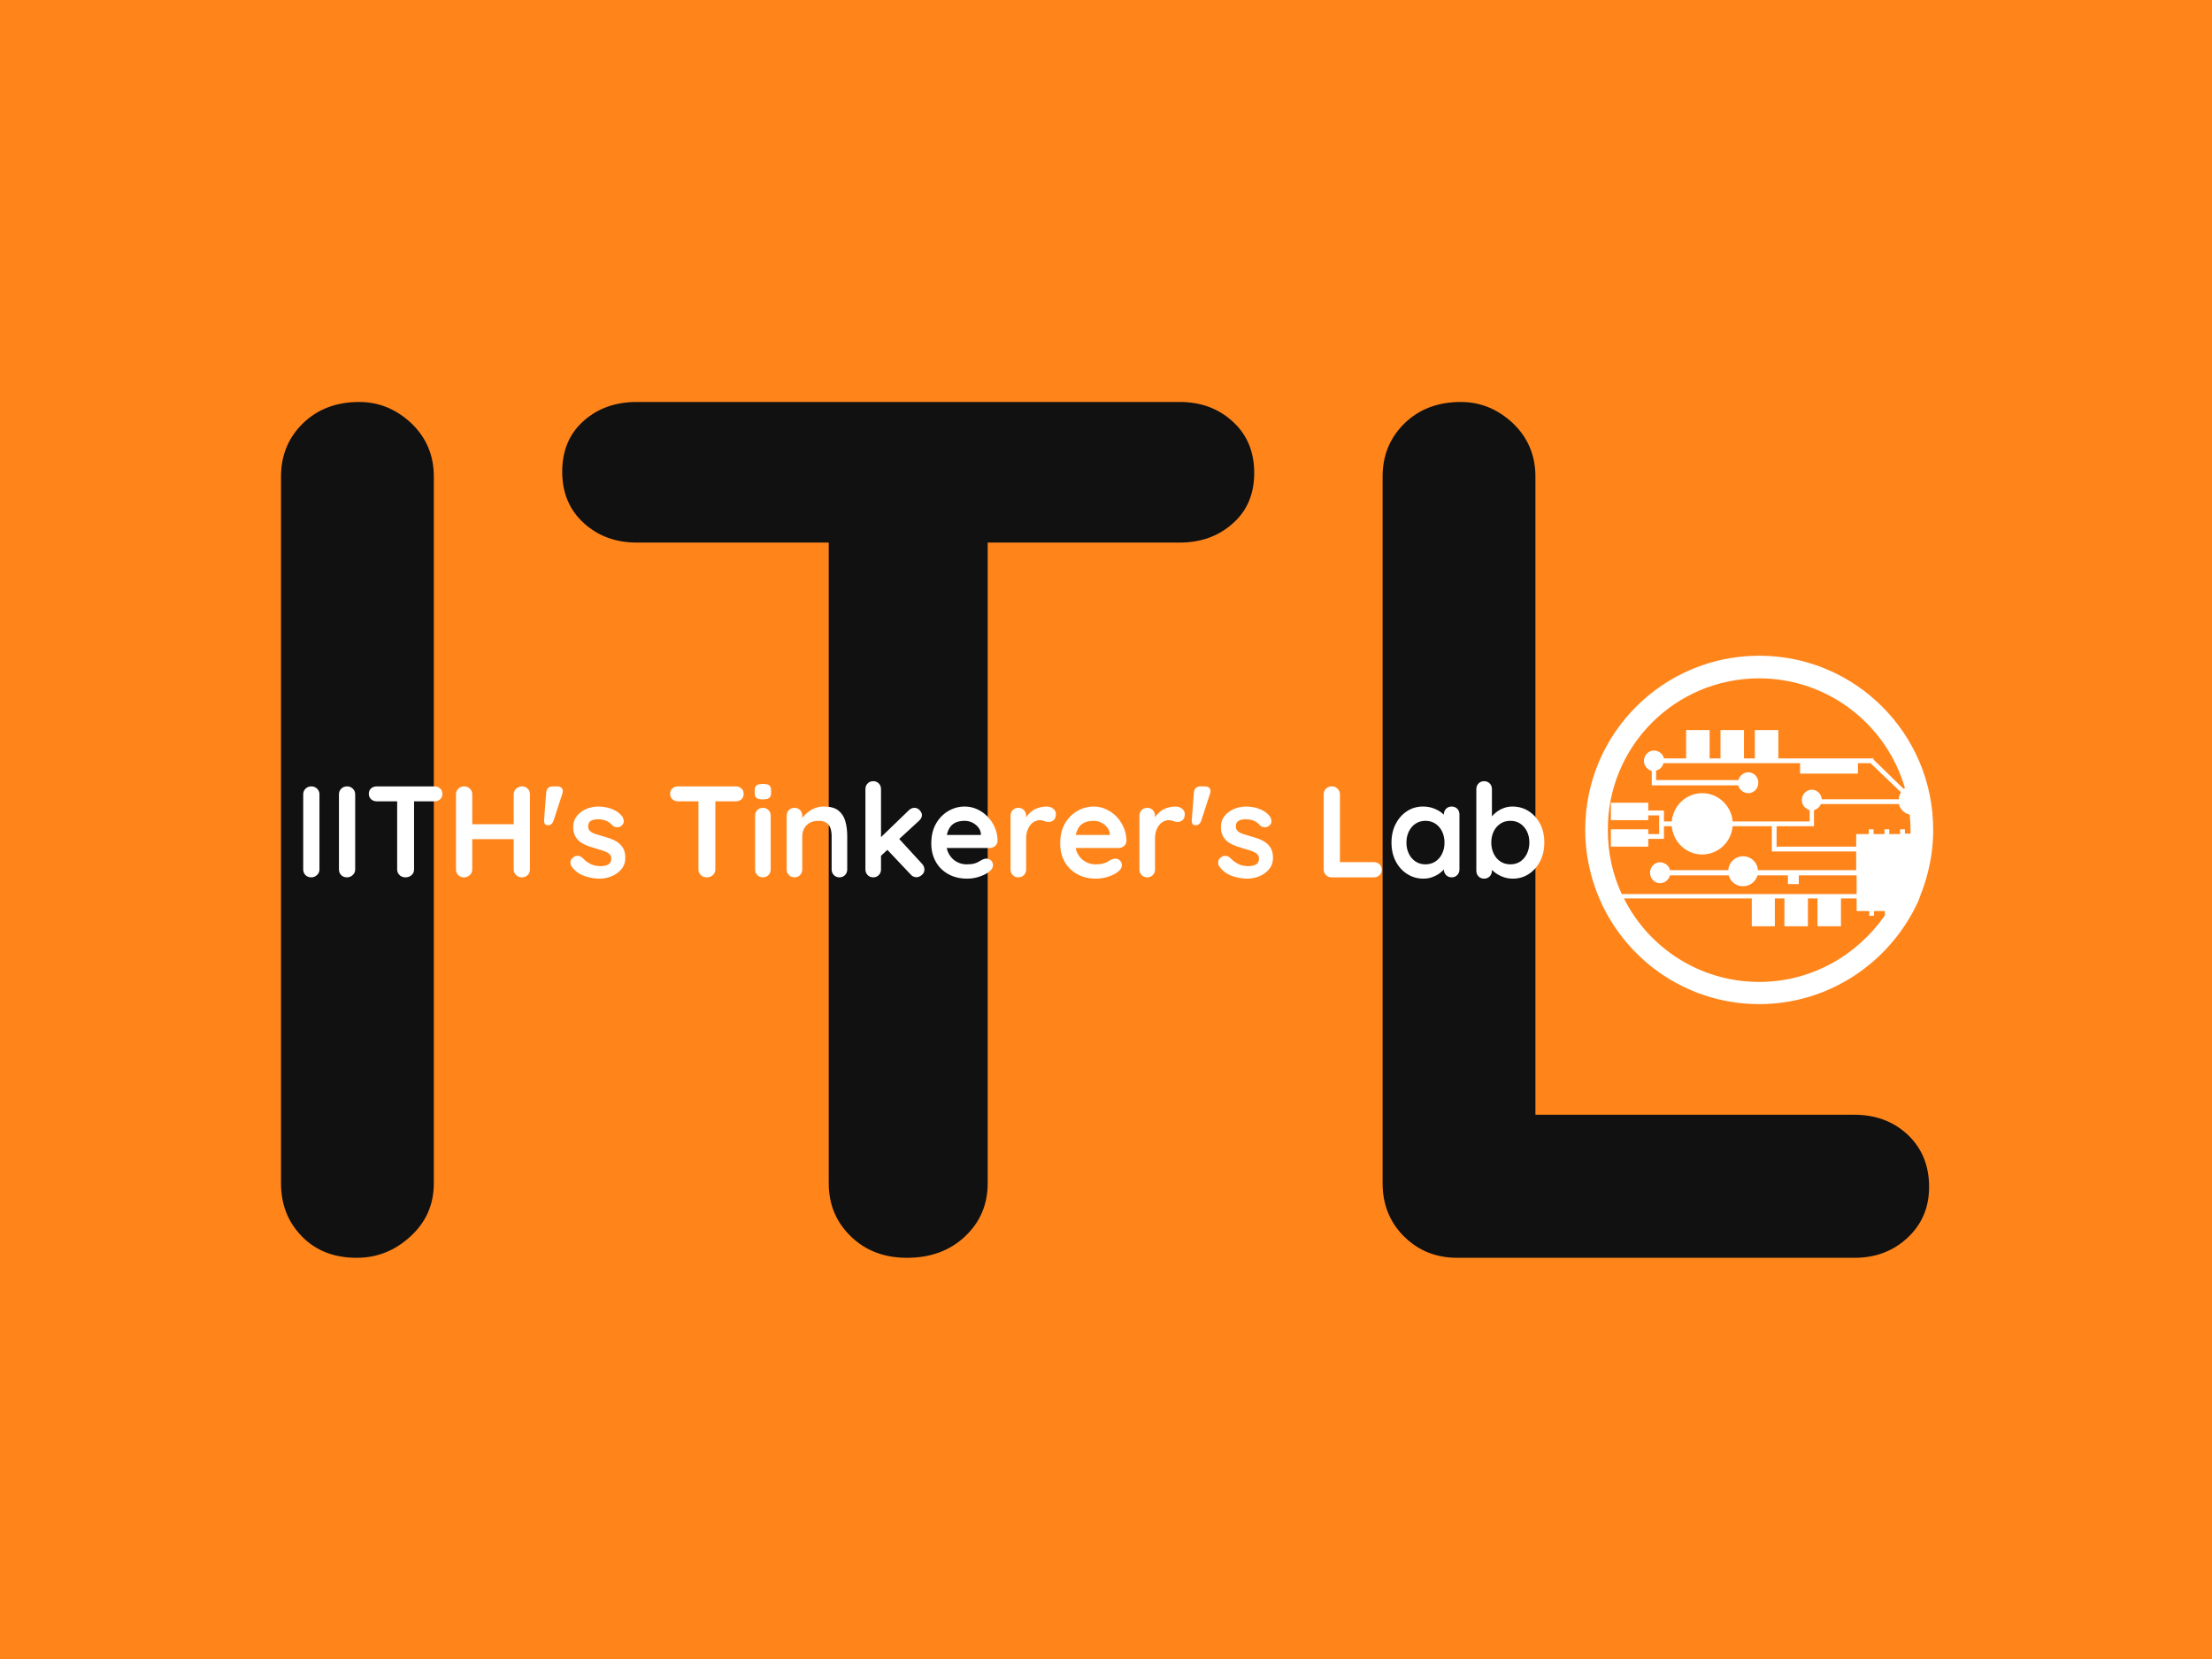 <svg xmlns="http://www.w3.org/2000/svg" version="1.1" xmlns:xlink="http://www.w3.org/1999/xlink" xmlns:svgjs="http://svgjs.dev/svgjs" width="2000" height="1500" viewBox="0 0 2000 1500"><rect width="2000" height="1500" fill="#ff851b"></rect><g transform="matrix(0.75,0,0,0.75,249.091,282.754)"><svg viewBox="0 0 396 247" data-background-color="#ff851b" preserveAspectRatio="xMidYMid meet" height="1247" width="2000" xmlns="http://www.w3.org/2000/svg" xmlns:xlink="http://www.w3.org/1999/xlink"><g id="tight-bounds" transform="matrix(1,0,0,1,0.24,-0.1)"><svg viewBox="0 0 395.52 247.2" height="247.2" width="395.52"><g><svg></svg></g><g><svg viewBox="0 0 395.52 247.2" height="247.2" width="395.52"><mask id="1e3533ed-c031-42f9-9ff4-d3223c1292da"><rect width="395.52" height="247.2" fill="white"></rect><g transform="matrix(1,0,0,1,0,82.004)" id="clone"><svg viewBox="0 0 395.52 83.191" height="83.191" width="395.52"><g><svg viewBox="0 0 395.52 83.191" height="83.191" width="395.52"><g><svg viewBox="0 0 506.323 106.497" height="83.191" width="395.52"><g transform="matrix(1,0,0,1,0,33.983)"><svg viewBox="0 0 395.52 38.53" height="38.53" width="395.52"><g id="SvgjsG1007"><svg viewBox="0 0 395.52 38.53" height="38.53" width="395.52" id="SvgjsSvg1006"><g><svg viewBox="0 0 395.52 38.53" height="38.53" width="395.52"><g transform="matrix(1,0,0,1,0,0)"><svg width="395.52" viewBox="-1.75 -42.5 488.55 48.5" height="38.53" data-palette-color="#ffffff"><path d="M10-31.95L10-3.05Q10-1.75 9.05-0.88 8.1 0 6.85 0L6.85 0Q5.45 0 4.6-0.88 3.75-1.75 3.75-3.05L3.75-3.05 3.75-31.95Q3.75-33.25 4.65-34.13 5.55-35 6.95-35L6.95-35Q8.15-35 9.08-34.13 10-33.25 10-31.95L10-31.95ZM23.75-31.95L23.75-3.05Q23.75-1.75 22.8-0.88 21.85 0 20.6 0L20.6 0Q19.2 0 18.35-0.88 17.5-1.75 17.5-3.05L17.5-3.05 17.5-31.95Q17.5-33.25 18.4-34.13 19.3-35 20.7-35L20.7-35Q21.9-35 22.82-34.13 23.75-33.25 23.75-31.95L23.75-31.95ZM43.09 0L43.09 0Q41.7 0 40.8-0.88 39.9-1.75 39.9-3.05L39.9-3.05 39.9-32.05 46.4-32.05 46.4-3.05Q46.4-1.75 45.47-0.88 44.55 0 43.09 0ZM54.25-29.25L32.05-29.25Q30.75-29.25 29.87-30.05 29-30.85 29-32.15L29-32.15Q29-33.45 29.87-34.23 30.75-35 32.05-35L32.05-35 54.25-35Q55.55-35 56.42-34.2 57.3-33.4 57.3-32.1L57.3-32.1Q57.3-30.8 56.42-30.03 55.55-29.25 54.25-29.25L54.25-29.25ZM65.74-35L65.74-35Q66.94-35 67.87-34.13 68.79-33.25 68.79-31.95L68.79-31.95 68.79-3.05Q68.79-1.75 67.84-0.88 66.89 0 65.64 0L65.64 0Q64.24 0 63.39-0.88 62.54-1.75 62.54-3.05L62.54-3.05 62.54-31.95Q62.54-33.25 63.44-34.13 64.34-35 65.74-35ZM87.89-35L87.89-35Q89.29-35 90.14-34.13 90.99-33.25 90.99-31.95L90.99-31.95 90.99-3.05Q90.99-1.75 90.12-0.88 89.24 0 87.79 0L87.79 0Q86.59 0 85.67-0.88 84.74-1.75 84.74-3.05L84.74-3.05 84.74-31.95Q84.74-33.25 85.69-34.13 86.64-35 87.89-35ZM65.59-14.7L65.59-20.45 87.89-20.45 87.89-14.7 65.59-14.7ZM96.44-22.1L97.24-32.6Q97.49-35 99.84-35L99.84-35 101.39-35Q102.79-35 103.34-34.23 103.89-33.45 103.44-32.15L103.44-32.15 100.04-21.7Q99.44-20.05 97.89-20.05L97.89-20.05Q96.29-20.05 96.44-22.1L96.44-22.1ZM107.04-4.15L107.04-4.15Q106.54-4.85 106.59-5.95 106.64-7.05 107.89-7.85L107.89-7.85Q108.69-8.35 109.59-8.28 110.49-8.2 111.34-7.35L111.34-7.35Q112.79-5.9 114.39-5.1 115.99-4.3 118.39-4.3L118.39-4.3Q119.14-4.35 120.04-4.53 120.94-4.7 121.61-5.33 122.29-5.95 122.29-7.25L122.29-7.25Q122.29-8.35 121.54-9 120.79-9.65 119.56-10.1 118.34-10.55 116.84-10.95L116.84-10.95Q115.29-11.4 113.66-11.95 112.04-12.5 110.69-13.38 109.34-14.25 108.49-15.7 107.64-17.15 107.64-19.35L107.64-19.35Q107.64-21.85 109.04-23.6 110.44-25.35 112.66-26.3 114.89-27.25 117.34-27.25L117.34-27.25Q118.89-27.25 120.59-26.88 122.29-26.5 123.84-25.68 125.39-24.85 126.44-23.5L126.44-23.5Q126.99-22.75 127.09-21.7 127.19-20.65 126.14-19.8L126.14-19.8Q125.39-19.2 124.39-19.28 123.39-19.35 122.74-19.95L122.74-19.95Q121.89-21.05 120.46-21.7 119.04-22.35 117.19-22.35L117.19-22.35Q116.44-22.35 115.56-22.18 114.69-22 114.04-21.43 113.39-20.85 113.39-19.6L113.39-19.6Q113.39-18.45 114.14-17.78 114.89-17.1 116.16-16.68 117.44-16.25 118.89-15.85L118.89-15.85Q120.39-15.45 121.94-14.9 123.49-14.35 124.79-13.45 126.09-12.55 126.89-11.13 127.69-9.7 127.69-7.5L127.69-7.5Q127.69-4.95 126.19-3.15 124.69-1.35 122.44-0.43 120.19 0.5 117.84 0.5L117.84 0.5Q114.89 0.5 111.94-0.53 108.99-1.55 107.04-4.15ZM159.03 0L159.03 0Q157.63 0 156.73-0.88 155.83-1.75 155.83-3.05L155.83-3.05 155.83-32.05 162.33-32.05 162.33-3.05Q162.33-1.75 161.41-0.88 160.48 0 159.03 0ZM170.18-29.25L147.98-29.25Q146.68-29.25 145.81-30.05 144.93-30.85 144.93-32.15L144.93-32.15Q144.93-33.45 145.81-34.23 146.68-35 147.98-35L147.98-35 170.18-35Q171.48-35 172.36-34.2 173.23-33.4 173.23-32.1L173.23-32.1Q173.23-30.8 172.36-30.03 171.48-29.25 170.18-29.25L170.18-29.25ZM183.63-23.7L183.63-3.05Q183.63-1.75 182.78-0.88 181.93 0 180.63 0L180.63 0Q179.33 0 178.48-0.88 177.63-1.75 177.63-3.05L177.63-3.05 177.63-23.7Q177.63-25 178.48-25.88 179.33-26.75 180.63-26.75L180.63-26.75Q181.93-26.75 182.78-25.88 183.63-25 183.63-23.7L183.63-23.7ZM180.58-30L180.58-30Q178.88-30 178.18-30.55 177.48-31.1 177.48-32.5L177.48-32.5 177.48-33.45Q177.48-34.9 178.26-35.43 179.03-35.95 180.63-35.95L180.63-35.95Q182.38-35.95 183.08-35.4 183.78-34.85 183.78-33.45L183.78-33.45 183.78-32.5Q183.78-31.05 183.03-30.53 182.28-30 180.58-30ZM204.08-27.25L204.08-27.25Q207.78-27.25 209.7-25.7 211.63-24.15 212.35-21.58 213.08-19 213.08-15.85L213.08-15.85 213.08-3.05Q213.08-1.75 212.23-0.88 211.38 0 210.08 0L210.08 0Q208.78 0 207.93-0.88 207.08-1.75 207.08-3.05L207.08-3.05 207.08-15.85Q207.08-17.5 206.65-18.82 206.23-20.15 205.13-20.95 204.03-21.75 201.98-21.75L201.98-21.75Q199.98-21.75 198.6-20.95 197.23-20.15 196.5-18.82 195.78-17.5 195.78-15.85L195.78-15.85 195.78-3.05Q195.78-1.75 194.93-0.88 194.08 0 192.78 0L192.78 0Q191.48 0 190.63-0.88 189.78-1.75 189.78-3.05L189.78-3.05 189.78-23.7Q189.78-25 190.63-25.88 191.48-26.75 192.78-26.75L192.78-26.75Q194.08-26.75 194.93-25.88 195.78-25 195.78-23.7L195.78-23.7 195.78-21.55 195.03-21.7Q195.48-22.55 196.33-23.53 197.18-24.5 198.33-25.35 199.48-26.2 200.93-26.73 202.38-27.25 204.08-27.25ZM223.08 0L223.08 0Q221.78 0 220.93-0.88 220.08-1.75 220.08-3.05L220.08-3.05 220.08-33.95Q220.08-35.25 220.93-36.13 221.78-37 223.08-37L223.08-37Q224.38-37 225.23-36.13 226.08-35.25 226.08-33.95L226.08-33.95 226.08-3.05Q226.08-1.75 225.23-0.88 224.38 0 223.08 0ZM238.98-26.75L238.98-26.75Q240.13-26.75 240.98-25.8 241.83-24.85 241.83-23.95L241.83-23.95Q241.83-22.75 240.63-21.7L240.63-21.7 225.58-7.85 225.33-14.75 236.78-25.8Q237.73-26.75 238.98-26.75ZM239.73-0.05L239.73-0.05Q238.43-0.05 237.53-1.05L237.53-1.05 228.28-10.85 232.83-15.05 241.83-5.25Q242.78-4.25 242.78-3L242.78-3Q242.78-1.7 241.75-0.88 240.73-0.05 239.73-0.05ZM259.27 0.5L259.27 0.5Q255.02 0.5 251.9-1.28 248.77-3.05 247.1-6.1 245.42-9.15 245.42-13L245.42-13Q245.42-17.5 247.25-20.68 249.07-23.85 252.02-25.55 254.97-27.25 258.27-27.25L258.27-27.25Q260.82-27.25 263.1-26.2 265.37-25.15 267.12-23.33 268.87-21.5 269.9-19.1 270.92-16.7 270.92-14L270.92-14Q270.87-12.8 269.97-12.05 269.07-11.3 267.87-11.3L267.87-11.3 248.77-11.3 247.27-16.3 265.62-16.3 264.52-15.3 264.52-16.65Q264.42-18.1 263.5-19.25 262.57-20.4 261.2-21.08 259.82-21.75 258.27-21.75L258.27-21.75Q256.77-21.75 255.47-21.35 254.17-20.95 253.22-20 252.27-19.05 251.72-17.45 251.17-15.85 251.17-13.4L251.17-13.4Q251.17-10.7 252.3-8.83 253.42-6.95 255.2-5.98 256.97-5 258.97-5L258.97-5Q260.82-5 261.92-5.3 263.02-5.6 263.7-6.03 264.37-6.45 264.92-6.75L264.92-6.75Q265.82-7.2 266.62-7.2L266.62-7.2Q267.72-7.2 268.45-6.45 269.17-5.7 269.17-4.7L269.17-4.7Q269.17-3.35 267.77-2.25L267.77-2.25Q266.47-1.15 264.12-0.33 261.77 0.5 259.27 0.5ZM278.92 0L278.92 0Q277.62 0 276.77-0.88 275.92-1.75 275.92-3.05L275.92-3.05 275.92-23.7Q275.92-25 276.77-25.88 277.62-26.75 278.92-26.75L278.92-26.75Q280.22-26.75 281.07-25.88 281.92-25 281.92-23.7L281.92-23.7 281.92-19 281.57-22.35Q282.12-23.55 283-24.48 283.87-25.4 284.97-26.03 286.07-26.65 287.32-26.95 288.57-27.25 289.82-27.25L289.82-27.25Q291.32-27.25 292.35-26.4 293.37-25.55 293.37-24.4L293.37-24.4Q293.37-22.75 292.52-22.03 291.67-21.3 290.67-21.3L290.67-21.3Q289.72-21.3 288.94-21.65 288.17-22 287.17-22L287.17-22Q286.27-22 285.35-21.58 284.42-21.15 283.65-20.25 282.87-19.35 282.4-18.03 281.92-16.7 281.92-14.9L281.92-14.9 281.92-3.05Q281.92-1.75 281.07-0.88 280.22 0 278.92 0ZM308.87 0.5L308.87 0.5Q304.62 0.5 301.49-1.28 298.37-3.05 296.69-6.1 295.02-9.15 295.02-13L295.02-13Q295.02-17.5 296.84-20.68 298.67-23.85 301.62-25.55 304.57-27.25 307.87-27.25L307.87-27.25Q310.42-27.25 312.69-26.2 314.97-25.15 316.72-23.33 318.47-21.5 319.49-19.1 320.52-16.7 320.52-14L320.52-14Q320.47-12.8 319.57-12.05 318.67-11.3 317.47-11.3L317.47-11.3 298.37-11.3 296.87-16.3 315.22-16.3 314.12-15.3 314.12-16.65Q314.02-18.1 313.09-19.25 312.17-20.4 310.79-21.08 309.42-21.75 307.87-21.75L307.87-21.75Q306.37-21.75 305.07-21.35 303.77-20.95 302.82-20 301.87-19.05 301.32-17.45 300.77-15.85 300.77-13.4L300.77-13.4Q300.77-10.7 301.89-8.83 303.02-6.95 304.79-5.98 306.57-5 308.57-5L308.57-5Q310.42-5 311.52-5.3 312.62-5.6 313.29-6.03 313.97-6.45 314.52-6.75L314.52-6.75Q315.42-7.2 316.22-7.2L316.22-7.2Q317.32-7.2 318.04-6.45 318.77-5.7 318.77-4.7L318.77-4.7Q318.77-3.35 317.37-2.25L317.37-2.25Q316.07-1.15 313.72-0.33 311.37 0.5 308.87 0.5ZM328.51 0L328.51 0Q327.21 0 326.37-0.88 325.51-1.75 325.51-3.05L325.51-3.05 325.51-23.7Q325.51-25 326.37-25.88 327.21-26.75 328.51-26.75L328.51-26.75Q329.81-26.75 330.66-25.88 331.51-25 331.51-23.7L331.51-23.7 331.51-19 331.16-22.35Q331.71-23.55 332.59-24.48 333.46-25.4 334.56-26.03 335.66-26.65 336.91-26.95 338.16-27.25 339.41-27.25L339.41-27.25Q340.91-27.25 341.94-26.4 342.96-25.55 342.96-24.4L342.96-24.4Q342.96-22.75 342.12-22.03 341.26-21.3 340.26-21.3L340.26-21.3Q339.31-21.3 338.54-21.65 337.76-22 336.76-22L336.76-22Q335.87-22 334.94-21.58 334.01-21.15 333.24-20.25 332.46-19.35 331.99-18.03 331.51-16.7 331.51-14.9L331.51-14.9 331.51-3.05Q331.51-1.75 330.66-0.88 329.81 0 328.51 0ZM345.66-22.1L346.46-32.6Q346.71-35 349.06-35L349.06-35 350.61-35Q352.01-35 352.56-34.23 353.11-33.45 352.66-32.15L352.66-32.15 349.26-21.7Q348.66-20.05 347.11-20.05L347.11-20.05Q345.51-20.05 345.66-22.1L345.66-22.1ZM356.26-4.15L356.26-4.15Q355.76-4.85 355.81-5.95 355.86-7.05 357.11-7.85L357.11-7.85Q357.91-8.35 358.81-8.28 359.71-8.2 360.56-7.35L360.56-7.35Q362.01-5.9 363.61-5.1 365.21-4.3 367.61-4.3L367.61-4.3Q368.36-4.35 369.26-4.53 370.16-4.7 370.83-5.33 371.51-5.95 371.51-7.25L371.51-7.25Q371.51-8.35 370.76-9 370.01-9.65 368.79-10.1 367.56-10.55 366.06-10.95L366.06-10.95Q364.51-11.4 362.88-11.95 361.26-12.5 359.91-13.38 358.56-14.25 357.71-15.7 356.86-17.15 356.86-19.35L356.86-19.35Q356.86-21.85 358.26-23.6 359.66-25.35 361.88-26.3 364.11-27.25 366.56-27.25L366.56-27.25Q368.11-27.25 369.81-26.88 371.51-26.5 373.06-25.68 374.61-24.85 375.66-23.5L375.66-23.5Q376.21-22.75 376.31-21.7 376.41-20.65 375.36-19.8L375.36-19.8Q374.61-19.2 373.61-19.28 372.61-19.35 371.96-19.95L371.96-19.95Q371.11-21.05 369.69-21.7 368.26-22.35 366.41-22.35L366.41-22.35Q365.66-22.35 364.79-22.18 363.91-22 363.26-21.43 362.61-20.85 362.61-19.6L362.61-19.6Q362.61-18.45 363.36-17.78 364.11-17.1 365.38-16.68 366.66-16.25 368.11-15.85L368.11-15.85Q369.61-15.45 371.16-14.9 372.71-14.35 374.01-13.45 375.31-12.55 376.11-11.13 376.91-9.7 376.91-7.5L376.91-7.5Q376.91-4.95 375.41-3.15 373.91-1.35 371.66-0.43 369.41 0.5 367.06 0.5L367.06 0.5Q364.11 0.5 361.16-0.53 358.21-1.55 356.26-4.15ZM401.56-5.85L415.71-5.85Q417.01-5.85 417.88-5.03 418.76-4.2 418.76-2.9L418.76-2.9Q418.76-1.65 417.88-0.83 417.01 0 415.71 0L415.71 0 399.46 0Q398.16 0 397.28-0.88 396.41-1.75 396.41-3.05L396.41-3.05 396.41-31.95Q396.41-33.25 397.31-34.13 398.21-35 399.61-35L399.61-35Q400.81-35 401.73-34.13 402.66-33.25 402.66-31.95L402.66-31.95 402.66-5 401.56-5.85ZM445.65-27.25L445.65-27.25Q446.95-27.25 447.8-26.4 448.65-25.55 448.65-24.2L448.65-24.2 448.65-3.05Q448.65-1.75 447.8-0.88 446.95 0 445.65 0L445.65 0Q444.35 0 443.5-0.88 442.65-1.75 442.65-3.05L442.65-3.05 442.65-5.5 443.75-5.05Q443.75-4.4 443.05-3.48 442.35-2.55 441.15-1.65 439.95-0.75 438.33-0.13 436.7 0.5 434.8 0.5L434.8 0.5Q431.35 0.5 428.55-1.28 425.75-3.05 424.13-6.18 422.5-9.3 422.5-13.35L422.5-13.35Q422.5-17.45 424.13-20.58 425.75-23.7 428.5-25.48 431.25-27.25 434.6-27.25L434.6-27.25Q436.75-27.25 438.55-26.6 440.35-25.95 441.68-24.95 443-23.95 443.73-22.93 444.45-21.9 444.45-21.2L444.45-21.2 442.65-20.55 442.65-24.2Q442.65-25.5 443.5-26.38 444.35-27.25 445.65-27.25ZM435.55-5L435.55-5Q437.75-5 439.4-6.1 441.05-7.2 441.98-9.1 442.9-11 442.9-13.35L442.9-13.35Q442.9-15.75 441.98-17.65 441.05-19.55 439.4-20.65 437.75-21.75 435.55-21.75L435.55-21.75Q433.4-21.75 431.75-20.65 430.1-19.55 429.18-17.65 428.25-15.75 428.25-13.35L428.25-13.35Q428.25-11 429.18-9.1 430.1-7.2 431.75-6.1 433.4-5 435.55-5ZM469-27.25L469-27.25Q472.5-27.25 475.28-25.48 478.05-23.7 479.68-20.6 481.3-17.5 481.3-13.4L481.3-13.4Q481.3-9.3 479.68-6.18 478.05-3.05 475.33-1.28 472.6 0.5 469.2 0.5L469.2 0.5Q467.2 0.5 465.45-0.15 463.7-0.8 462.38-1.8 461.05-2.8 460.33-3.83 459.6-4.85 459.6-5.55L459.6-5.55 461.15-6.2 461.15-2.55Q461.15-1.25 460.3-0.38 459.45 0.5 458.15 0.5L458.15 0.5Q456.85 0.5 456-0.35 455.15-1.2 455.15-2.55L455.15-2.55 455.15-33.95Q455.15-35.25 456-36.13 456.85-37 458.15-37L458.15-37Q459.45-37 460.3-36.13 461.15-35.25 461.15-33.95L461.15-33.95 461.15-21.25 460.3-21.7Q460.3-22.35 461-23.28 461.7-24.2 462.9-25.13 464.1-26.05 465.68-26.65 467.25-27.25 469-27.25ZM468.25-21.75L468.25-21.75Q466.05-21.75 464.4-20.65 462.75-19.55 461.83-17.68 460.9-15.8 460.9-13.4L460.9-13.4Q460.9-11.05 461.83-9.13 462.75-7.2 464.4-6.1 466.05-5 468.25-5L468.25-5Q470.45-5 472.08-6.1 473.7-7.2 474.63-9.13 475.55-11.05 475.55-13.4L475.55-13.4Q475.55-15.8 474.63-17.68 473.7-19.55 472.08-20.65 470.45-21.75 468.25-21.75Z" opacity="1" transform="matrix(1,0,0,1,0,0)" fill="black" class="wordmark-text-0" id="SvgjsPath1005" stroke-width="10" stroke="black" stroke-linejoin="round"></path></svg></g></svg></g></svg></g></svg></g><g transform="matrix(1,0,0,1,399.959,0)"><svg viewBox="0 0 106.364 106.497" height="106.497" width="106.364"><g><svg xmlns="http://www.w3.org/2000/svg" xmlns:xlink="http://www.w3.org/1999/xlink" version="1.1" x="0" y="0" viewBox="4.4 4.9 80 80.1" enable-background="new 0 0 90 90" xml:space="preserve" height="106.497" width="106.364" class="icon-icon-0" data-fill-palette-color="accent" id="SvgjsSvg1004"><path d="M81.6 59.6c0-0.1 0-0.1 0.1-0.2 1.6-4.2 2.6-8.8 2.7-13.6 0 0 0 0 0 0l0 0c0-0.3 0-0.6 0-0.9 0-22.1-17.9-40-40-40s-40 17.9-40 40c0 4.6 0.8 9 2.2 13.1l0 0c0 0 0 0 0 0C12 73.7 26.9 85 44.4 85c16.1 0 30-9.6 36.4-23.3 0-0.1 0.1-0.1 0.1-0.2C81.1 60.9 81.4 60.3 81.6 59.6zM77.9 45.9v-1.1h-1.1v1.1h-2.5v-1.1h-1.1v1.1h-2.5v-1.1h-1.1v1.1h-2.9v2.9H48.4v-4.7H56 57V43v-2.6c0.7-0.2 1.3-0.7 1.6-1.4h17.9c0.3 1.2 1.3 2.2 2.5 2.4 0.1 1.2 0.2 2.3 0.2 3.5 0 0.3 0 0.6 0 0.9H77.9zM44.4 10.1c15.9 0 29.3 10.7 33.5 25.2-0.1 0.1-0.2 0.1-0.3 0.2l-6.9-6.7v-0.3h-0.3l0 0 0 0H48.8V22h-5.4v6.5h-2.5V22h-5.4v6.5h-2.5V22h-5.4v6.5h-5.1c-0.2-1-1.2-1.8-2.3-1.8-1.3 0-2.3 1.1-2.3 2.4 0 1.1 0.8 2 1.8 2.3v2.2 1.1h1.1 18.8c0.2 1 1.2 1.8 2.3 1.8 1.3 0 2.3-1.1 2.3-2.4s-1-2.4-2.3-2.4c-1.1 0-2 0.8-2.3 1.8H20.7v-2.2c0.9-0.2 1.5-0.9 1.7-1.7h31.4V32h13.3v-2.4H70l7 6.7c-0.3 0.5-0.5 1-0.5 1.6H58.8c-0.1-1.2-1.1-2.2-2.3-2.2-1.3 0-2.3 1.1-2.3 2.4 0 1.1 0.8 2 1.8 2.3V43H38.3c-0.3-3.6-3.3-6.5-7-6.5-3.7 0-6.7 2.9-7 6.5h-1.8v-1.4-0.4-0.7h-3.6v-1.8h-8.6v4h8.6v-1.1h2.5V43v1.1 1.8h-2.5v-1.1h-8.6v4h8.6V47h3.6v-1.1-1.8h1.8c0.3 3.6 3.3 6.5 7 6.5 3.7 0 6.7-2.9 7-6.5h9v4.7 1.1h1.1 18.3v4.3H44.1C44 52.4 42.5 51 40.7 51c-1.8 0-3.3 1.4-3.4 3.2H23.9c-0.2-1-1.2-1.8-2.3-1.8-1.3 0-2.3 1.1-2.3 2.4s1 2.4 2.3 2.4c1.1 0 2-0.8 2.3-1.8h13.5c0.4 1.5 1.7 2.5 3.3 2.5 1.6 0 2.9-1.1 3.3-2.5h7v2h2.5v-2h13.3v4.3h-54c-2.1-4.5-3.2-9.4-3.2-14.7C9.5 25.7 25.1 10.1 44.4 10.1zM44.4 79.9c-13.6 0-25.4-7.8-31.1-19.2h29.4v6.4H48v-6.4h2.2v6.4h5.4v-6.4h2.2v6.4h5.4v-6.4h3.6v2.9h2.9v1.1h1.1v-1.1h2.5v1C66.9 73.8 56.4 79.9 44.4 79.9z" fill="black" stroke-width="10" stroke="black" stroke-linejoin="round"></path></svg></g></svg></g></svg></g></svg></g></svg></g></mask><g mask="url(#1e3533ed-c031-42f9-9ff4-d3223c1292da)"><g><path transform="translate(-20.895,225.775) scale(5.839,5.839)" d="M10-31.95v28.9c0 0.867-0.317 1.59-0.95 2.17-0.633 0.587-1.367 0.88-2.2 0.88v0c-0.933 0-1.683-0.293-2.25-0.88-0.567-0.58-0.85-1.303-0.85-2.17v0-28.9c0-0.867 0.3-1.593 0.9-2.18 0.6-0.58 1.367-0.87 2.3-0.87v0c0.8 0 1.51 0.29 2.13 0.87 0.613 0.587 0.92 1.313 0.92 2.18zM29.35 0v0c-0.933 0-1.7-0.293-2.3-0.88-0.6-0.58-0.9-1.303-0.9-2.17v0-29h6.5v29c0 0.867-0.307 1.59-0.92 2.17-0.62 0.587-1.413 0.88-2.38 0.88zM40.5-29.25h-22.2c-0.867 0-1.59-0.267-2.17-0.8-0.587-0.533-0.88-1.233-0.88-2.1v0c0-0.867 0.293-1.56 0.88-2.08 0.58-0.513 1.303-0.77 2.17-0.77v0h22.2c0.867 0 1.59 0.267 2.17 0.8 0.587 0.533 0.88 1.233 0.88 2.1v0c0 0.867-0.293 1.557-0.88 2.07-0.58 0.52-1.303 0.78-2.17 0.78zM53.95-5.85h14.15c0.867 0 1.593 0.273 2.18 0.82 0.58 0.553 0.87 1.263 0.87 2.13v0c0 0.833-0.29 1.523-0.87 2.07-0.587 0.553-1.313 0.83-2.18 0.83v0h-16.25c-0.867 0-1.593-0.293-2.18-0.88-0.58-0.58-0.87-1.303-0.87-2.17v0-28.9c0-0.867 0.3-1.593 0.9-2.18 0.6-0.58 1.367-0.87 2.3-0.87v0c0.8 0 1.51 0.29 2.13 0.87 0.613 0.587 0.92 1.313 0.92 2.18v0 26.95z" fill="#111111" fill-rule="nonzero" stroke="none" stroke-width="1" stroke-linecap="butt" stroke-linejoin="miter" stroke-miterlimit="10" stroke-dasharray="" stroke-dashoffset="0" font-family="none" font-weight="none" font-size="none" text-anchor="none" style="mix-blend-mode: normal" data-fill-palette-color="tertiary"></path></g></g><g transform="matrix(1,0,0,1,0,82.004)"><svg viewBox="0 0 395.52 83.191" height="83.191" width="395.52"><g><svg viewBox="0 0 395.52 83.191" height="83.191" width="395.52"><g><svg viewBox="0 0 506.323 106.497" height="83.191" width="395.52"><g transform="matrix(1,0,0,1,0,33.983)"><svg viewBox="0 0 395.52 38.53" height="38.53" width="395.52"><g id="textblocktransform"><svg viewBox="0 0 395.52 38.53" height="38.53" width="395.52" id="textblock"><g><svg viewBox="0 0 395.52 38.53" height="38.53" width="395.52"><g transform="matrix(1,0,0,1,0,0)"><svg width="395.52" viewBox="-1.75 -42.5 488.55 48.5" height="38.53" data-palette-color="#ffffff"><path d="M10-31.95L10-3.05Q10-1.75 9.05-0.88 8.1 0 6.85 0L6.85 0Q5.45 0 4.6-0.88 3.75-1.75 3.75-3.05L3.75-3.05 3.75-31.95Q3.75-33.25 4.65-34.13 5.55-35 6.95-35L6.95-35Q8.15-35 9.08-34.13 10-33.25 10-31.95L10-31.95ZM23.75-31.95L23.75-3.05Q23.75-1.75 22.8-0.88 21.85 0 20.6 0L20.6 0Q19.2 0 18.35-0.88 17.5-1.75 17.5-3.05L17.5-3.05 17.5-31.95Q17.5-33.25 18.4-34.13 19.3-35 20.7-35L20.7-35Q21.9-35 22.82-34.13 23.75-33.25 23.75-31.95L23.75-31.95ZM43.09 0L43.09 0Q41.7 0 40.8-0.88 39.9-1.75 39.9-3.05L39.9-3.05 39.9-32.05 46.4-32.05 46.4-3.05Q46.4-1.75 45.47-0.88 44.55 0 43.09 0ZM54.25-29.25L32.05-29.25Q30.75-29.25 29.87-30.05 29-30.85 29-32.15L29-32.15Q29-33.45 29.87-34.23 30.75-35 32.05-35L32.05-35 54.25-35Q55.55-35 56.42-34.2 57.3-33.4 57.3-32.1L57.3-32.1Q57.3-30.8 56.42-30.03 55.55-29.25 54.25-29.25L54.25-29.25ZM65.74-35L65.74-35Q66.94-35 67.87-34.13 68.79-33.25 68.79-31.95L68.79-31.95 68.79-3.05Q68.79-1.75 67.84-0.88 66.89 0 65.64 0L65.64 0Q64.24 0 63.39-0.88 62.54-1.75 62.54-3.05L62.54-3.05 62.54-31.95Q62.54-33.25 63.44-34.13 64.34-35 65.74-35ZM87.89-35L87.89-35Q89.29-35 90.14-34.13 90.99-33.25 90.99-31.95L90.99-31.95 90.99-3.05Q90.99-1.75 90.12-0.88 89.24 0 87.79 0L87.79 0Q86.59 0 85.67-0.88 84.74-1.75 84.74-3.05L84.74-3.05 84.74-31.95Q84.74-33.25 85.69-34.13 86.64-35 87.89-35ZM65.59-14.7L65.59-20.45 87.89-20.45 87.89-14.7 65.59-14.7ZM96.44-22.1L97.24-32.6Q97.49-35 99.84-35L99.84-35 101.39-35Q102.79-35 103.34-34.23 103.89-33.45 103.44-32.15L103.44-32.15 100.04-21.7Q99.44-20.05 97.89-20.05L97.89-20.05Q96.29-20.05 96.44-22.1L96.44-22.1ZM107.04-4.15L107.04-4.15Q106.54-4.85 106.59-5.95 106.64-7.05 107.89-7.85L107.89-7.85Q108.69-8.35 109.59-8.28 110.49-8.2 111.34-7.35L111.34-7.35Q112.79-5.9 114.39-5.1 115.99-4.3 118.39-4.3L118.39-4.3Q119.14-4.35 120.04-4.53 120.94-4.7 121.61-5.33 122.29-5.95 122.29-7.25L122.29-7.25Q122.29-8.35 121.54-9 120.79-9.65 119.56-10.1 118.34-10.55 116.84-10.95L116.84-10.95Q115.29-11.4 113.66-11.95 112.04-12.5 110.69-13.38 109.34-14.25 108.49-15.7 107.64-17.15 107.64-19.35L107.64-19.35Q107.64-21.85 109.04-23.6 110.44-25.35 112.66-26.3 114.89-27.25 117.34-27.25L117.34-27.25Q118.89-27.25 120.59-26.88 122.29-26.5 123.84-25.68 125.39-24.85 126.44-23.5L126.44-23.5Q126.99-22.75 127.09-21.7 127.19-20.65 126.14-19.8L126.14-19.8Q125.39-19.2 124.39-19.28 123.39-19.35 122.74-19.95L122.74-19.95Q121.89-21.05 120.46-21.7 119.04-22.35 117.19-22.35L117.19-22.35Q116.44-22.35 115.56-22.18 114.69-22 114.04-21.43 113.39-20.85 113.39-19.6L113.39-19.6Q113.39-18.45 114.14-17.78 114.89-17.1 116.16-16.68 117.44-16.25 118.89-15.85L118.89-15.85Q120.39-15.45 121.94-14.9 123.49-14.35 124.79-13.45 126.09-12.55 126.89-11.13 127.69-9.7 127.69-7.5L127.69-7.5Q127.69-4.95 126.19-3.15 124.69-1.35 122.44-0.43 120.19 0.5 117.84 0.5L117.84 0.5Q114.89 0.5 111.94-0.53 108.99-1.55 107.04-4.15ZM159.03 0L159.03 0Q157.63 0 156.73-0.88 155.83-1.75 155.83-3.05L155.83-3.05 155.83-32.05 162.33-32.05 162.33-3.05Q162.33-1.75 161.41-0.88 160.48 0 159.03 0ZM170.18-29.25L147.98-29.25Q146.68-29.25 145.81-30.05 144.93-30.85 144.93-32.15L144.93-32.15Q144.93-33.45 145.81-34.23 146.68-35 147.98-35L147.98-35 170.18-35Q171.48-35 172.36-34.2 173.23-33.4 173.23-32.1L173.23-32.1Q173.23-30.8 172.36-30.03 171.48-29.25 170.18-29.25L170.18-29.25ZM183.63-23.7L183.63-3.05Q183.63-1.75 182.78-0.88 181.93 0 180.63 0L180.63 0Q179.33 0 178.48-0.88 177.63-1.75 177.63-3.05L177.63-3.05 177.63-23.7Q177.63-25 178.48-25.88 179.33-26.75 180.63-26.75L180.63-26.75Q181.93-26.75 182.78-25.88 183.63-25 183.63-23.7L183.63-23.7ZM180.58-30L180.58-30Q178.88-30 178.18-30.55 177.48-31.1 177.48-32.5L177.48-32.5 177.48-33.45Q177.48-34.9 178.26-35.43 179.03-35.95 180.63-35.95L180.63-35.95Q182.38-35.95 183.08-35.4 183.78-34.85 183.78-33.45L183.78-33.45 183.78-32.5Q183.78-31.05 183.03-30.53 182.28-30 180.58-30ZM204.08-27.25L204.08-27.25Q207.78-27.25 209.7-25.7 211.63-24.15 212.35-21.58 213.08-19 213.08-15.85L213.08-15.85 213.08-3.05Q213.08-1.75 212.23-0.88 211.38 0 210.08 0L210.08 0Q208.78 0 207.93-0.88 207.08-1.75 207.08-3.05L207.08-3.05 207.08-15.85Q207.08-17.5 206.65-18.82 206.23-20.15 205.13-20.95 204.03-21.75 201.98-21.75L201.98-21.75Q199.98-21.75 198.6-20.95 197.23-20.15 196.5-18.82 195.78-17.5 195.78-15.85L195.78-15.85 195.78-3.05Q195.78-1.75 194.93-0.88 194.08 0 192.78 0L192.78 0Q191.48 0 190.63-0.88 189.78-1.75 189.78-3.05L189.78-3.05 189.78-23.7Q189.78-25 190.63-25.88 191.48-26.75 192.78-26.75L192.78-26.75Q194.08-26.75 194.93-25.88 195.78-25 195.78-23.7L195.78-23.7 195.78-21.55 195.03-21.7Q195.48-22.55 196.33-23.53 197.18-24.5 198.33-25.35 199.48-26.2 200.93-26.73 202.38-27.25 204.08-27.25ZM223.08 0L223.08 0Q221.78 0 220.93-0.88 220.08-1.75 220.08-3.05L220.08-3.05 220.08-33.95Q220.08-35.25 220.93-36.13 221.78-37 223.08-37L223.08-37Q224.38-37 225.23-36.13 226.08-35.25 226.08-33.95L226.08-33.95 226.08-3.05Q226.08-1.75 225.23-0.88 224.38 0 223.08 0ZM238.98-26.75L238.98-26.75Q240.13-26.75 240.98-25.8 241.83-24.85 241.83-23.95L241.83-23.95Q241.83-22.75 240.63-21.7L240.63-21.7 225.58-7.85 225.33-14.75 236.78-25.8Q237.73-26.75 238.98-26.75ZM239.73-0.05L239.73-0.05Q238.43-0.05 237.53-1.05L237.53-1.05 228.28-10.85 232.83-15.05 241.83-5.25Q242.78-4.25 242.78-3L242.78-3Q242.78-1.7 241.75-0.88 240.73-0.05 239.73-0.05ZM259.27 0.5L259.27 0.5Q255.02 0.5 251.9-1.28 248.77-3.05 247.1-6.1 245.42-9.15 245.42-13L245.42-13Q245.42-17.5 247.25-20.68 249.07-23.85 252.02-25.55 254.97-27.25 258.27-27.25L258.27-27.25Q260.82-27.25 263.1-26.2 265.37-25.15 267.12-23.33 268.87-21.5 269.9-19.1 270.92-16.7 270.92-14L270.92-14Q270.87-12.8 269.97-12.05 269.07-11.3 267.87-11.3L267.87-11.3 248.77-11.3 247.27-16.3 265.62-16.3 264.52-15.3 264.52-16.65Q264.42-18.1 263.5-19.25 262.57-20.4 261.2-21.08 259.82-21.75 258.27-21.75L258.27-21.75Q256.77-21.75 255.47-21.35 254.17-20.95 253.22-20 252.27-19.05 251.72-17.45 251.17-15.85 251.17-13.4L251.17-13.4Q251.17-10.7 252.3-8.83 253.42-6.95 255.2-5.98 256.97-5 258.97-5L258.97-5Q260.82-5 261.92-5.3 263.02-5.6 263.7-6.03 264.37-6.45 264.92-6.75L264.92-6.75Q265.82-7.2 266.62-7.2L266.62-7.2Q267.72-7.2 268.45-6.45 269.17-5.7 269.17-4.7L269.17-4.7Q269.17-3.35 267.77-2.25L267.77-2.25Q266.47-1.15 264.12-0.33 261.77 0.5 259.27 0.5ZM278.92 0L278.92 0Q277.62 0 276.77-0.88 275.92-1.75 275.92-3.05L275.92-3.05 275.92-23.7Q275.92-25 276.77-25.88 277.62-26.75 278.92-26.75L278.92-26.75Q280.22-26.75 281.07-25.88 281.92-25 281.92-23.7L281.92-23.7 281.92-19 281.57-22.35Q282.12-23.55 283-24.48 283.87-25.4 284.97-26.03 286.07-26.65 287.32-26.95 288.57-27.25 289.82-27.25L289.82-27.25Q291.32-27.25 292.35-26.4 293.37-25.55 293.37-24.4L293.37-24.4Q293.37-22.75 292.52-22.03 291.67-21.3 290.67-21.3L290.67-21.3Q289.72-21.3 288.94-21.65 288.17-22 287.17-22L287.17-22Q286.27-22 285.35-21.58 284.42-21.15 283.65-20.25 282.87-19.35 282.4-18.03 281.92-16.7 281.92-14.9L281.92-14.9 281.92-3.05Q281.92-1.75 281.07-0.88 280.22 0 278.92 0ZM308.87 0.5L308.87 0.5Q304.62 0.5 301.49-1.28 298.37-3.05 296.69-6.1 295.02-9.15 295.02-13L295.02-13Q295.02-17.5 296.84-20.68 298.67-23.85 301.62-25.55 304.57-27.25 307.87-27.25L307.87-27.25Q310.42-27.25 312.69-26.2 314.97-25.15 316.72-23.33 318.47-21.5 319.49-19.1 320.52-16.7 320.52-14L320.52-14Q320.47-12.8 319.57-12.05 318.67-11.3 317.47-11.3L317.47-11.3 298.37-11.3 296.87-16.3 315.22-16.3 314.12-15.3 314.12-16.65Q314.02-18.1 313.09-19.25 312.17-20.4 310.79-21.08 309.42-21.75 307.87-21.75L307.87-21.75Q306.37-21.75 305.07-21.35 303.77-20.95 302.82-20 301.87-19.05 301.32-17.45 300.77-15.85 300.77-13.4L300.77-13.4Q300.77-10.7 301.89-8.83 303.02-6.95 304.79-5.98 306.57-5 308.57-5L308.57-5Q310.42-5 311.52-5.3 312.62-5.6 313.29-6.03 313.97-6.45 314.52-6.75L314.52-6.75Q315.42-7.2 316.22-7.2L316.22-7.2Q317.32-7.2 318.04-6.45 318.77-5.7 318.77-4.7L318.77-4.7Q318.77-3.35 317.37-2.25L317.37-2.25Q316.07-1.15 313.72-0.33 311.37 0.5 308.87 0.5ZM328.51 0L328.51 0Q327.21 0 326.37-0.88 325.51-1.75 325.51-3.05L325.51-3.05 325.51-23.7Q325.51-25 326.37-25.88 327.21-26.75 328.51-26.75L328.51-26.75Q329.81-26.75 330.66-25.88 331.51-25 331.51-23.7L331.51-23.7 331.51-19 331.16-22.35Q331.71-23.55 332.59-24.48 333.46-25.4 334.56-26.03 335.66-26.65 336.91-26.95 338.16-27.25 339.41-27.25L339.41-27.25Q340.91-27.25 341.94-26.4 342.96-25.55 342.96-24.4L342.96-24.4Q342.96-22.75 342.12-22.03 341.26-21.3 340.26-21.3L340.26-21.3Q339.31-21.3 338.54-21.65 337.76-22 336.76-22L336.76-22Q335.87-22 334.94-21.58 334.01-21.15 333.24-20.25 332.46-19.35 331.99-18.03 331.51-16.7 331.51-14.9L331.51-14.9 331.51-3.05Q331.51-1.75 330.66-0.88 329.81 0 328.51 0ZM345.66-22.1L346.46-32.6Q346.71-35 349.06-35L349.06-35 350.61-35Q352.01-35 352.56-34.23 353.11-33.45 352.66-32.15L352.66-32.15 349.26-21.7Q348.66-20.05 347.11-20.05L347.11-20.05Q345.51-20.05 345.66-22.1L345.66-22.1ZM356.26-4.15L356.26-4.15Q355.76-4.85 355.81-5.95 355.86-7.05 357.11-7.85L357.11-7.85Q357.91-8.35 358.81-8.28 359.71-8.2 360.56-7.35L360.56-7.35Q362.01-5.9 363.61-5.1 365.21-4.3 367.61-4.3L367.61-4.3Q368.36-4.35 369.26-4.53 370.16-4.7 370.83-5.33 371.51-5.95 371.51-7.25L371.51-7.25Q371.51-8.35 370.76-9 370.01-9.65 368.79-10.1 367.56-10.55 366.06-10.95L366.06-10.95Q364.51-11.4 362.88-11.95 361.26-12.5 359.91-13.38 358.56-14.25 357.71-15.7 356.86-17.15 356.86-19.35L356.86-19.35Q356.86-21.85 358.26-23.6 359.66-25.35 361.88-26.3 364.11-27.25 366.56-27.25L366.56-27.25Q368.11-27.25 369.81-26.88 371.51-26.5 373.06-25.68 374.61-24.85 375.66-23.5L375.66-23.5Q376.21-22.75 376.31-21.7 376.41-20.65 375.36-19.8L375.36-19.8Q374.61-19.2 373.61-19.28 372.61-19.35 371.96-19.95L371.96-19.95Q371.11-21.05 369.69-21.7 368.26-22.35 366.41-22.35L366.41-22.35Q365.66-22.35 364.79-22.18 363.91-22 363.26-21.43 362.61-20.85 362.61-19.6L362.61-19.6Q362.61-18.45 363.36-17.78 364.11-17.1 365.38-16.68 366.66-16.25 368.11-15.85L368.11-15.85Q369.61-15.45 371.16-14.9 372.71-14.35 374.01-13.45 375.31-12.55 376.11-11.13 376.91-9.7 376.91-7.5L376.91-7.5Q376.91-4.95 375.41-3.15 373.91-1.35 371.66-0.43 369.41 0.5 367.06 0.5L367.06 0.5Q364.11 0.5 361.16-0.53 358.21-1.55 356.26-4.15ZM401.56-5.85L415.71-5.85Q417.01-5.85 417.88-5.03 418.76-4.2 418.76-2.9L418.76-2.9Q418.76-1.65 417.88-0.83 417.01 0 415.71 0L415.71 0 399.46 0Q398.16 0 397.28-0.88 396.41-1.75 396.41-3.05L396.41-3.05 396.41-31.95Q396.41-33.25 397.31-34.13 398.21-35 399.61-35L399.61-35Q400.81-35 401.73-34.13 402.66-33.25 402.66-31.95L402.66-31.95 402.66-5 401.56-5.85ZM445.65-27.25L445.65-27.25Q446.95-27.25 447.8-26.4 448.65-25.55 448.65-24.2L448.65-24.2 448.65-3.05Q448.65-1.75 447.8-0.88 446.95 0 445.65 0L445.65 0Q444.35 0 443.5-0.88 442.65-1.75 442.65-3.05L442.65-3.05 442.65-5.5 443.75-5.05Q443.75-4.4 443.05-3.48 442.35-2.55 441.15-1.65 439.95-0.75 438.33-0.13 436.7 0.5 434.8 0.5L434.8 0.5Q431.35 0.5 428.55-1.28 425.75-3.05 424.13-6.18 422.5-9.3 422.5-13.35L422.5-13.35Q422.5-17.45 424.13-20.58 425.75-23.7 428.5-25.48 431.25-27.25 434.6-27.25L434.6-27.25Q436.75-27.25 438.55-26.6 440.35-25.95 441.68-24.95 443-23.95 443.73-22.93 444.45-21.9 444.45-21.2L444.45-21.2 442.65-20.55 442.65-24.2Q442.65-25.5 443.5-26.38 444.35-27.25 445.65-27.25ZM435.55-5L435.55-5Q437.75-5 439.4-6.1 441.05-7.2 441.98-9.1 442.9-11 442.9-13.35L442.9-13.35Q442.9-15.75 441.98-17.65 441.05-19.55 439.4-20.65 437.75-21.75 435.55-21.75L435.55-21.75Q433.4-21.75 431.75-20.65 430.1-19.55 429.18-17.65 428.25-15.75 428.25-13.35L428.25-13.35Q428.25-11 429.18-9.1 430.1-7.2 431.75-6.1 433.4-5 435.55-5ZM469-27.25L469-27.25Q472.5-27.25 475.28-25.48 478.05-23.7 479.68-20.6 481.3-17.5 481.3-13.4L481.3-13.4Q481.3-9.3 479.68-6.18 478.05-3.05 475.33-1.28 472.6 0.5 469.2 0.5L469.2 0.5Q467.2 0.5 465.45-0.15 463.7-0.8 462.38-1.8 461.05-2.8 460.33-3.83 459.6-4.85 459.6-5.55L459.6-5.55 461.15-6.2 461.15-2.55Q461.15-1.25 460.3-0.38 459.45 0.5 458.15 0.5L458.15 0.5Q456.85 0.5 456-0.35 455.15-1.2 455.15-2.55L455.15-2.55 455.15-33.95Q455.15-35.25 456-36.13 456.85-37 458.15-37L458.15-37Q459.45-37 460.3-36.13 461.15-35.25 461.15-33.95L461.15-33.95 461.15-21.25 460.3-21.7Q460.3-22.35 461-23.28 461.7-24.2 462.9-25.13 464.1-26.05 465.68-26.65 467.25-27.25 469-27.25ZM468.25-21.75L468.25-21.75Q466.05-21.75 464.4-20.65 462.75-19.55 461.83-17.68 460.9-15.8 460.9-13.4L460.9-13.4Q460.9-11.05 461.83-9.13 462.75-7.2 464.4-6.1 466.05-5 468.25-5L468.25-5Q470.45-5 472.08-6.1 473.7-7.2 474.63-9.13 475.55-11.05 475.55-13.4L475.55-13.4Q475.55-15.8 474.63-17.68 473.7-19.55 472.08-20.65 470.45-21.75 468.25-21.75Z" opacity="1" transform="matrix(1,0,0,1,0,0)" fill="#ffffff" class="wordmark-text-0" data-fill-palette-color="primary" id="text-0"></path></svg></g></svg></g></svg></g></svg></g><g transform="matrix(1,0,0,1,399.959,0)"><svg viewBox="0 0 106.364 106.497" height="106.497" width="106.364"><g><svg xmlns="http://www.w3.org/2000/svg" xmlns:xlink="http://www.w3.org/1999/xlink" version="1.1" x="0" y="0" viewBox="4.4 4.9 80 80.1" enable-background="new 0 0 90 90" xml:space="preserve" height="106.497" width="106.364" class="icon-icon-0" data-fill-palette-color="accent" id="icon-0"><path d="M81.6 59.6c0-0.1 0-0.1 0.1-0.2 1.6-4.2 2.6-8.8 2.7-13.6 0 0 0 0 0 0l0 0c0-0.3 0-0.6 0-0.9 0-22.1-17.9-40-40-40s-40 17.9-40 40c0 4.6 0.8 9 2.2 13.1l0 0c0 0 0 0 0 0C12 73.7 26.9 85 44.4 85c16.1 0 30-9.6 36.4-23.3 0-0.1 0.1-0.1 0.1-0.2C81.1 60.9 81.4 60.3 81.6 59.6zM77.9 45.9v-1.1h-1.1v1.1h-2.5v-1.1h-1.1v1.1h-2.5v-1.1h-1.1v1.1h-2.9v2.9H48.4v-4.7H56 57V43v-2.6c0.7-0.2 1.3-0.7 1.6-1.4h17.9c0.3 1.2 1.3 2.2 2.5 2.4 0.1 1.2 0.2 2.3 0.2 3.5 0 0.3 0 0.6 0 0.9H77.9zM44.4 10.1c15.9 0 29.3 10.7 33.5 25.2-0.1 0.1-0.2 0.1-0.3 0.2l-6.9-6.7v-0.3h-0.3l0 0 0 0H48.8V22h-5.4v6.5h-2.5V22h-5.4v6.5h-2.5V22h-5.4v6.5h-5.1c-0.2-1-1.2-1.8-2.3-1.8-1.3 0-2.3 1.1-2.3 2.4 0 1.1 0.8 2 1.8 2.3v2.2 1.1h1.1 18.8c0.2 1 1.2 1.8 2.3 1.8 1.3 0 2.3-1.1 2.3-2.4s-1-2.4-2.3-2.4c-1.1 0-2 0.8-2.3 1.8H20.7v-2.2c0.9-0.2 1.5-0.9 1.7-1.7h31.4V32h13.3v-2.4H70l7 6.7c-0.3 0.5-0.5 1-0.5 1.6H58.8c-0.1-1.2-1.1-2.2-2.3-2.2-1.3 0-2.3 1.1-2.3 2.4 0 1.1 0.8 2 1.8 2.3V43H38.3c-0.3-3.6-3.3-6.5-7-6.5-3.7 0-6.7 2.9-7 6.5h-1.8v-1.4-0.4-0.7h-3.6v-1.8h-8.6v4h8.6v-1.1h2.5V43v1.1 1.8h-2.5v-1.1h-8.6v4h8.6V47h3.6v-1.1-1.8h1.8c0.3 3.6 3.3 6.5 7 6.5 3.7 0 6.7-2.9 7-6.5h9v4.7 1.1h1.1 18.3v4.3H44.1C44 52.4 42.5 51 40.7 51c-1.8 0-3.3 1.4-3.4 3.2H23.9c-0.2-1-1.2-1.8-2.3-1.8-1.3 0-2.3 1.1-2.3 2.4s1 2.4 2.3 2.4c1.1 0 2-0.8 2.3-1.8h13.5c0.4 1.5 1.7 2.5 3.3 2.5 1.6 0 2.9-1.1 3.3-2.5h7v2h2.5v-2h13.3v4.3h-54c-2.1-4.5-3.2-9.4-3.2-14.7C9.5 25.7 25.1 10.1 44.4 10.1zM44.4 79.9c-13.6 0-25.4-7.8-31.1-19.2h29.4v6.4H48v-6.4h2.2v6.4h5.4v-6.4h2.2v6.4h5.4v-6.4h3.6v2.9h2.9v1.1h1.1v-1.1h2.5v1C66.9 73.8 56.4 79.9 44.4 79.9z" fill="#ffffff" data-fill-palette-color="accent"></path></svg></g></svg></g></svg></g></svg></g></svg></g></svg></g><defs></defs></svg><rect width="395.52" height="247.2" fill="none" stroke="none" visibility="hidden"></rect></g></svg></g></svg>